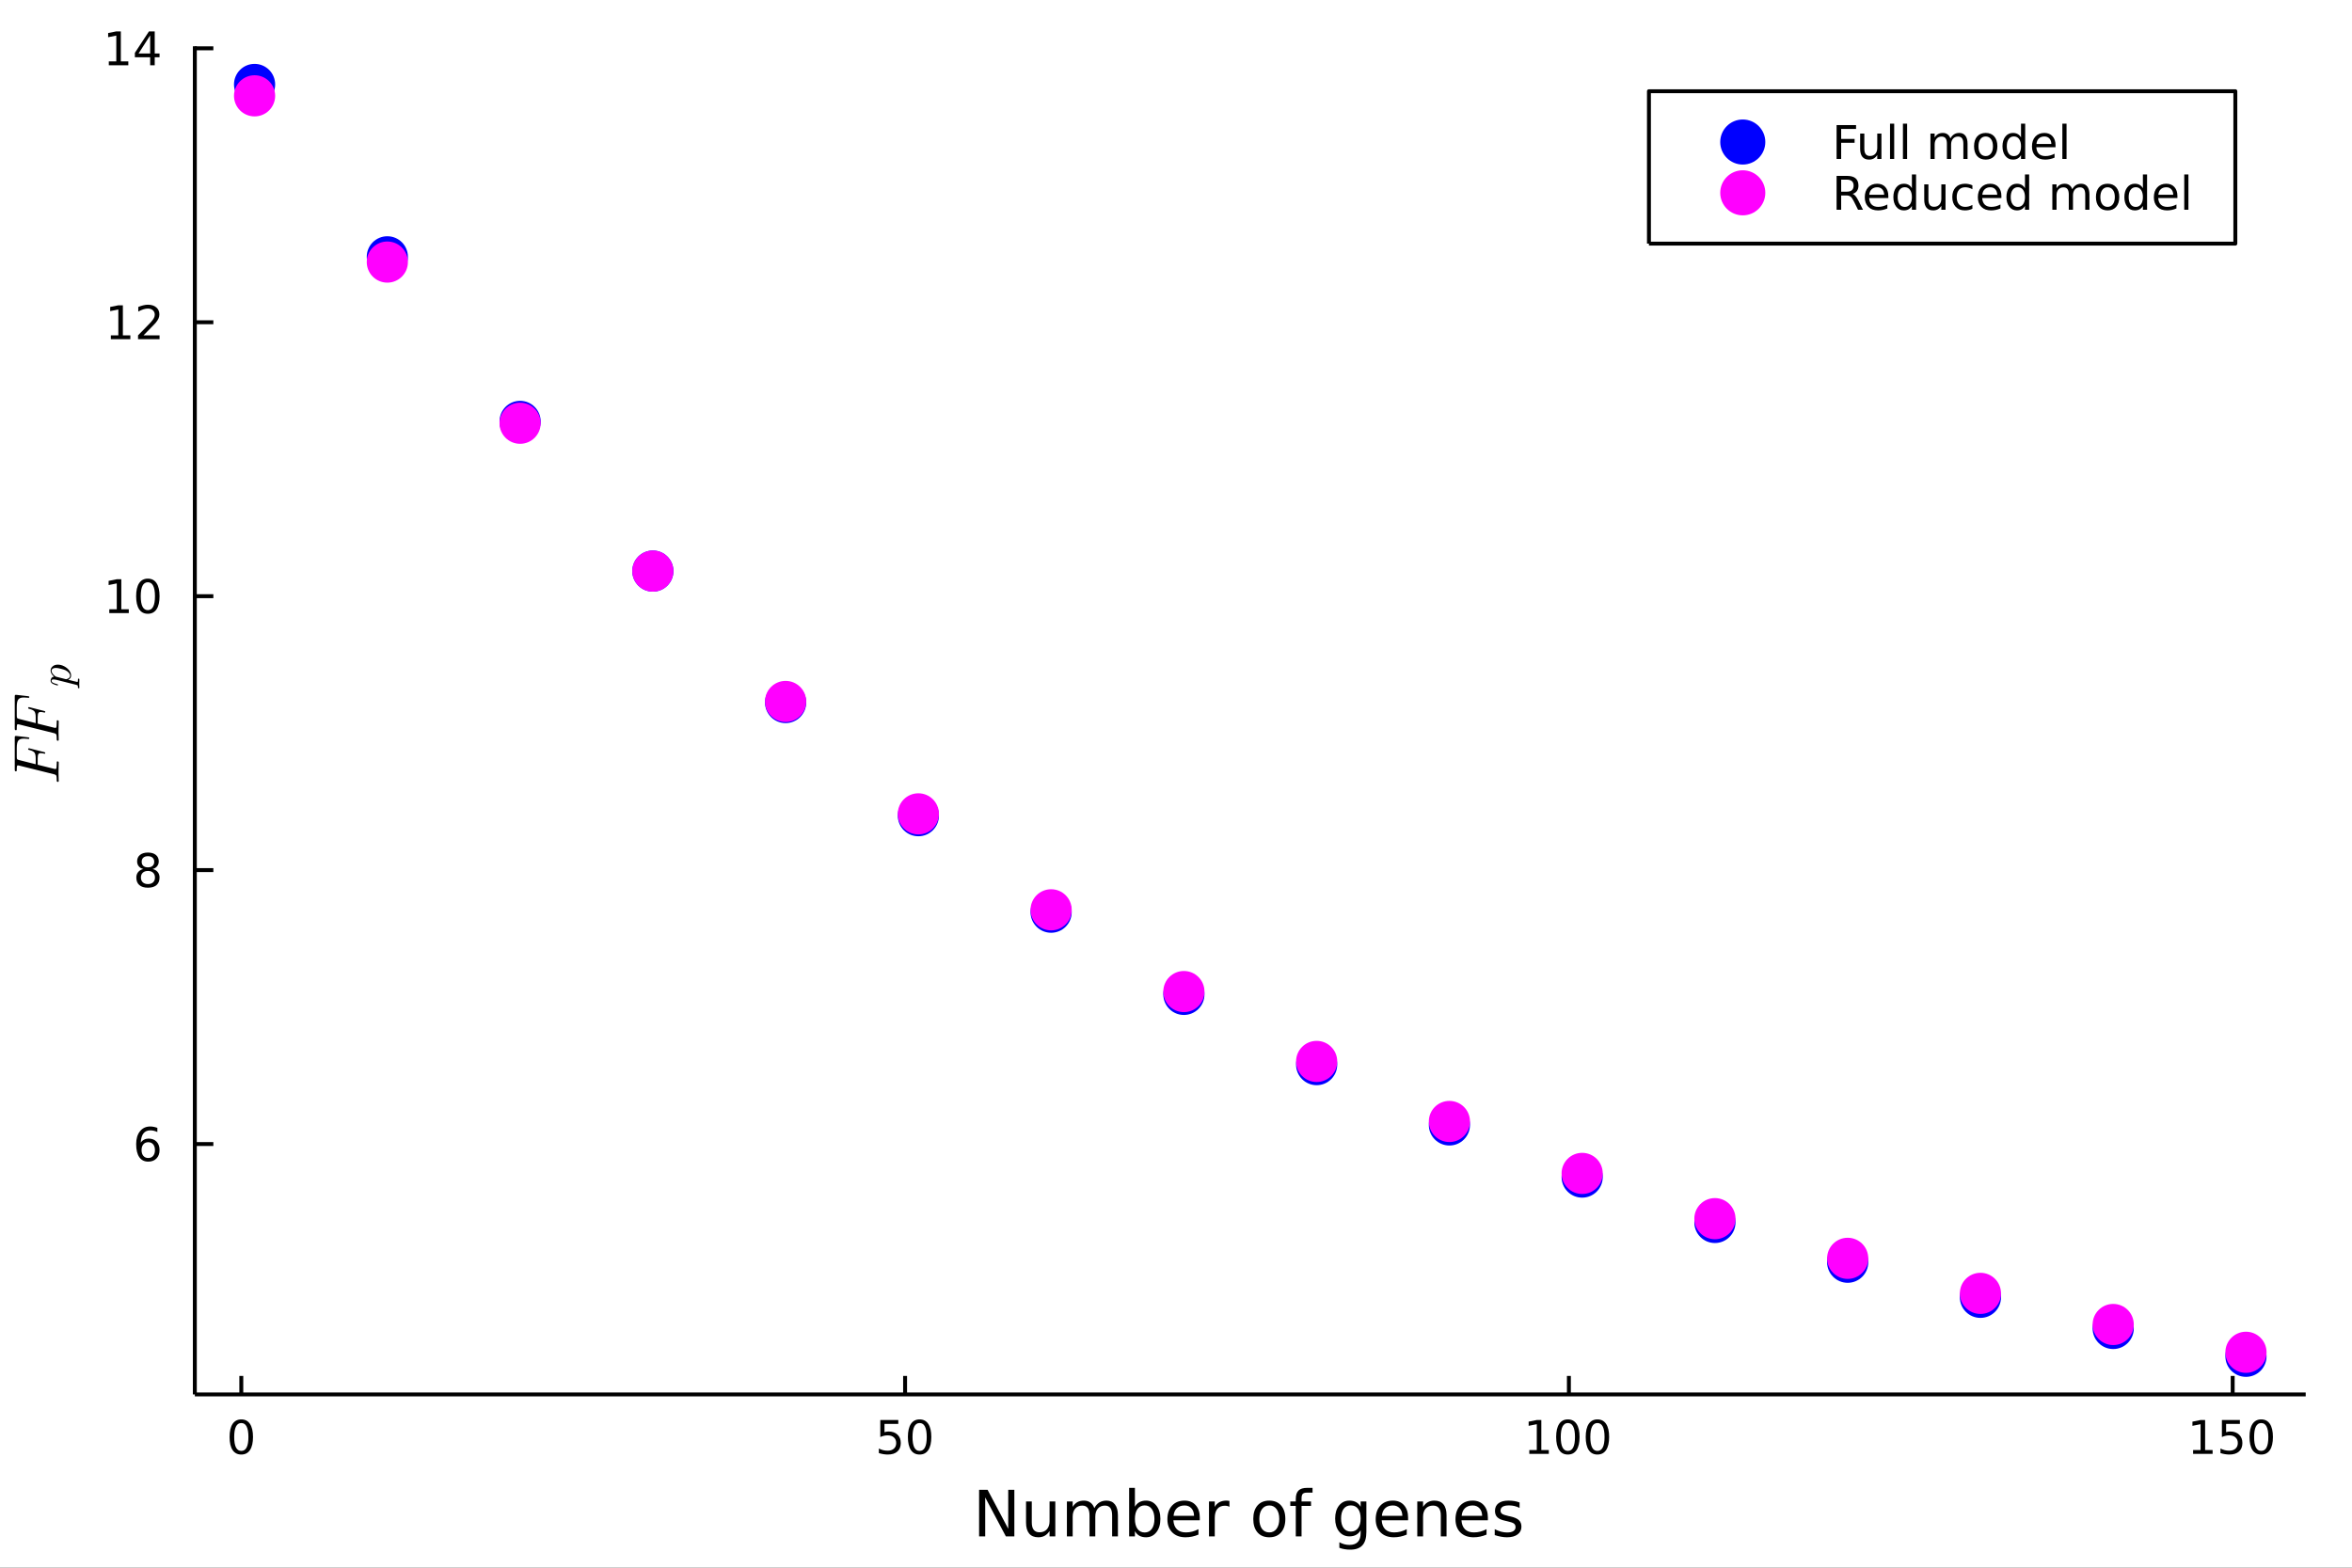 <?xml version="1.0" encoding="utf-8"?>
<svg xmlns="http://www.w3.org/2000/svg" xmlns:xlink="http://www.w3.org/1999/xlink" width="600" height="400" viewBox="0 0 2400 1600">
<rect x="0" y="0" width="2400" height="1600" fill="#333333" stroke="none"/>
<defs>
  <clipPath id="clip520">
    <rect x="0" y="0" width="2400" height="1600"/>
  </clipPath>
</defs>
<path clip-path="url(#clip520)" d="
M0 1600 L2400 1600 L2400 0 L0 0  Z
  " fill="#ffffff" fill-rule="evenodd" fill-opacity="1"/>
<defs>
  <clipPath id="clip521">
    <rect x="480" y="0" width="1681" height="1600"/>
  </clipPath>
</defs>
<defs>
  <clipPath id="clip522">
    <rect x="198" y="47" width="2155" height="1377"/>
  </clipPath>
</defs>
<path clip-path="url(#clip520)" d="
M198.81 1423.18 L2352.76 1423.18 L2352.76 47.244 L198.81 47.244  Z
  " fill="#ffffff" fill-rule="evenodd" fill-opacity="1"/>
<polyline clip-path="url(#clip520)" style="stroke:#000000; stroke-linecap:butt; stroke-linejoin:round; stroke-width:4; stroke-opacity:1; fill:none" points="
  198.81,1423.18 2352.76,1423.18 
  "/>
<polyline clip-path="url(#clip520)" style="stroke:#000000; stroke-linecap:butt; stroke-linejoin:round; stroke-width:4; stroke-opacity:1; fill:none" points="
  246.224,1423.18 246.224,1404.28 
  "/>
<polyline clip-path="url(#clip520)" style="stroke:#000000; stroke-linecap:butt; stroke-linejoin:round; stroke-width:4; stroke-opacity:1; fill:none" points="
  923.565,1423.18 923.565,1404.28 
  "/>
<polyline clip-path="url(#clip520)" style="stroke:#000000; stroke-linecap:butt; stroke-linejoin:round; stroke-width:4; stroke-opacity:1; fill:none" points="
  1600.91,1423.18 1600.91,1404.28 
  "/>
<polyline clip-path="url(#clip520)" style="stroke:#000000; stroke-linecap:butt; stroke-linejoin:round; stroke-width:4; stroke-opacity:1; fill:none" points="
  2278.25,1423.18 2278.25,1404.28 
  "/>
<path clip-path="url(#clip520)" d="M246.224 1452.37 Q242.613 1452.37 240.784 1455.94 Q238.978 1459.48 238.978 1466.61 Q238.978 1473.71 240.784 1477.28 Q242.613 1480.82 246.224 1480.82 Q249.858 1480.82 251.664 1477.28 Q253.492 1473.71 253.492 1466.61 Q253.492 1459.48 251.664 1455.94 Q249.858 1452.37 246.224 1452.37 M246.224 1448.67 Q252.034 1448.67 255.089 1453.27 Q258.168 1457.86 258.168 1466.61 Q258.168 1475.33 255.089 1479.94 Q252.034 1484.52 246.224 1484.52 Q240.414 1484.52 237.335 1479.94 Q234.279 1475.33 234.279 1466.61 Q234.279 1457.86 237.335 1453.27 Q240.414 1448.67 246.224 1448.67 Z" fill="#000000" fill-rule="evenodd" fill-opacity="1" /><path clip-path="url(#clip520)" d="M898.264 1449.29 L916.621 1449.29 L916.621 1453.23 L902.547 1453.23 L902.547 1461.7 Q903.565 1461.35 904.584 1461.19 Q905.602 1461 906.621 1461 Q912.408 1461 915.788 1464.18 Q919.167 1467.35 919.167 1472.76 Q919.167 1478.34 915.695 1481.44 Q912.223 1484.52 905.903 1484.52 Q903.727 1484.52 901.459 1484.15 Q899.214 1483.78 896.806 1483.04 L896.806 1478.34 Q898.889 1479.48 901.112 1480.03 Q903.334 1480.59 905.811 1480.59 Q909.815 1480.59 912.153 1478.48 Q914.491 1476.38 914.491 1472.76 Q914.491 1469.15 912.153 1467.05 Q909.815 1464.94 905.811 1464.94 Q903.936 1464.94 902.061 1465.36 Q900.209 1465.77 898.264 1466.65 L898.264 1449.29 Z" fill="#000000" fill-rule="evenodd" fill-opacity="1" /><path clip-path="url(#clip520)" d="M938.38 1452.37 Q934.769 1452.37 932.94 1455.94 Q931.135 1459.48 931.135 1466.61 Q931.135 1473.71 932.94 1477.28 Q934.769 1480.82 938.38 1480.82 Q942.014 1480.82 943.82 1477.28 Q945.648 1473.71 945.648 1466.61 Q945.648 1459.48 943.82 1455.94 Q942.014 1452.37 938.38 1452.37 M938.38 1448.67 Q944.19 1448.67 947.246 1453.27 Q950.324 1457.86 950.324 1466.61 Q950.324 1475.33 947.246 1479.94 Q944.19 1484.52 938.38 1484.52 Q932.57 1484.52 929.491 1479.94 Q926.436 1475.33 926.436 1466.61 Q926.436 1457.86 929.491 1453.27 Q932.57 1448.67 938.38 1448.67 Z" fill="#000000" fill-rule="evenodd" fill-opacity="1" /><path clip-path="url(#clip520)" d="M1560.51 1479.92 L1568.15 1479.92 L1568.15 1453.55 L1559.84 1455.22 L1559.84 1450.96 L1568.11 1449.29 L1572.78 1449.29 L1572.78 1479.92 L1580.42 1479.92 L1580.42 1483.85 L1560.51 1483.85 L1560.51 1479.92 Z" fill="#000000" fill-rule="evenodd" fill-opacity="1" /><path clip-path="url(#clip520)" d="M1599.87 1452.37 Q1596.25 1452.37 1594.43 1455.94 Q1592.62 1459.48 1592.62 1466.61 Q1592.62 1473.71 1594.43 1477.28 Q1596.25 1480.82 1599.87 1480.82 Q1603.5 1480.82 1605.3 1477.28 Q1607.13 1473.71 1607.13 1466.61 Q1607.13 1459.48 1605.3 1455.94 Q1603.5 1452.37 1599.87 1452.37 M1599.87 1448.67 Q1605.68 1448.67 1608.73 1453.27 Q1611.81 1457.86 1611.81 1466.61 Q1611.81 1475.33 1608.73 1479.94 Q1605.68 1484.52 1599.87 1484.52 Q1594.05 1484.52 1590.98 1479.94 Q1587.92 1475.33 1587.92 1466.61 Q1587.92 1457.86 1590.98 1453.27 Q1594.05 1448.67 1599.87 1448.67 Z" fill="#000000" fill-rule="evenodd" fill-opacity="1" /><path clip-path="url(#clip520)" d="M1630.03 1452.37 Q1626.42 1452.37 1624.59 1455.94 Q1622.78 1459.48 1622.78 1466.61 Q1622.78 1473.71 1624.59 1477.28 Q1626.42 1480.82 1630.03 1480.82 Q1633.66 1480.82 1635.47 1477.28 Q1637.3 1473.71 1637.3 1466.61 Q1637.3 1459.48 1635.47 1455.94 Q1633.66 1452.37 1630.03 1452.37 M1630.03 1448.67 Q1635.84 1448.67 1638.89 1453.27 Q1641.97 1457.86 1641.97 1466.61 Q1641.97 1475.33 1638.89 1479.94 Q1635.84 1484.52 1630.03 1484.52 Q1624.22 1484.52 1621.14 1479.94 Q1618.08 1475.33 1618.08 1466.61 Q1618.08 1457.86 1621.14 1453.27 Q1624.22 1448.67 1630.03 1448.67 Z" fill="#000000" fill-rule="evenodd" fill-opacity="1" /><path clip-path="url(#clip520)" d="M2237.86 1479.92 L2245.49 1479.92 L2245.49 1453.55 L2237.18 1455.22 L2237.18 1450.96 L2245.45 1449.29 L2250.12 1449.29 L2250.12 1479.92 L2257.76 1479.92 L2257.76 1483.85 L2237.86 1483.85 L2237.86 1479.92 Z" fill="#000000" fill-rule="evenodd" fill-opacity="1" /><path clip-path="url(#clip520)" d="M2267.25 1449.29 L2285.61 1449.29 L2285.61 1453.23 L2271.54 1453.23 L2271.54 1461.7 Q2272.55 1461.35 2273.57 1461.19 Q2274.59 1461 2275.61 1461 Q2281.4 1461 2284.78 1464.18 Q2288.16 1467.35 2288.16 1472.76 Q2288.16 1478.34 2284.68 1481.44 Q2281.21 1484.52 2274.89 1484.52 Q2272.72 1484.52 2270.45 1484.15 Q2268.2 1483.78 2265.79 1483.04 L2265.79 1478.34 Q2267.88 1479.48 2270.1 1480.03 Q2272.32 1480.59 2274.8 1480.59 Q2278.8 1480.59 2281.14 1478.48 Q2283.48 1476.38 2283.48 1472.76 Q2283.48 1469.15 2281.14 1467.05 Q2278.8 1464.94 2274.8 1464.94 Q2272.92 1464.94 2271.05 1465.36 Q2269.2 1465.77 2267.25 1466.65 L2267.25 1449.29 Z" fill="#000000" fill-rule="evenodd" fill-opacity="1" /><path clip-path="url(#clip520)" d="M2307.37 1452.37 Q2303.76 1452.37 2301.93 1455.94 Q2300.12 1459.48 2300.12 1466.61 Q2300.12 1473.71 2301.93 1477.28 Q2303.76 1480.82 2307.37 1480.82 Q2311 1480.82 2312.81 1477.28 Q2314.64 1473.71 2314.64 1466.61 Q2314.64 1459.48 2312.81 1455.94 Q2311 1452.37 2307.37 1452.37 M2307.37 1448.67 Q2313.18 1448.67 2316.23 1453.27 Q2319.31 1457.86 2319.31 1466.61 Q2319.31 1475.33 2316.23 1479.94 Q2313.18 1484.52 2307.37 1484.52 Q2301.56 1484.52 2298.48 1479.94 Q2295.42 1475.33 2295.42 1466.61 Q2295.42 1457.86 2298.48 1453.27 Q2301.56 1448.67 2307.37 1448.67 Z" fill="#000000" fill-rule="evenodd" fill-opacity="1" /><path clip-path="url(#clip520)" d="M999.082 1520.52 L1007.74 1520.52 L1028.81 1560.28 L1028.81 1520.52 L1035.05 1520.52 L1035.05 1568.04 L1026.39 1568.04 L1005.32 1528.29 L1005.32 1568.04 L999.082 1568.04 L999.082 1520.52 Z" fill="#000000" fill-rule="evenodd" fill-opacity="1" /><path clip-path="url(#clip520)" d="M1046.98 1553.98 L1046.98 1532.4 L1052.84 1532.4 L1052.84 1553.75 Q1052.84 1558.81 1054.81 1561.36 Q1056.79 1563.87 1060.73 1563.87 Q1065.48 1563.87 1068.21 1560.85 Q1070.98 1557.83 1070.98 1552.61 L1070.98 1532.4 L1076.84 1532.4 L1076.84 1568.04 L1070.98 1568.04 L1070.98 1562.57 Q1068.85 1565.82 1066.02 1567.41 Q1063.22 1568.97 1059.49 1568.97 Q1053.35 1568.97 1050.17 1565.15 Q1046.98 1561.33 1046.98 1553.98 M1061.72 1531.54 L1061.72 1531.54 Z" fill="#000000" fill-rule="evenodd" fill-opacity="1" /><path clip-path="url(#clip520)" d="M1116.66 1539.24 Q1118.85 1535.29 1121.91 1533.41 Q1124.96 1531.54 1129.1 1531.54 Q1134.67 1531.54 1137.69 1535.45 Q1140.72 1539.33 1140.72 1546.53 L1140.72 1568.04 L1134.83 1568.04 L1134.83 1546.72 Q1134.83 1541.59 1133.02 1539.11 Q1131.2 1536.63 1127.48 1536.63 Q1122.93 1536.63 1120.28 1539.65 Q1117.64 1542.68 1117.64 1547.9 L1117.64 1568.04 L1111.75 1568.04 L1111.75 1546.72 Q1111.75 1541.56 1109.94 1539.11 Q1108.13 1536.63 1104.34 1536.63 Q1099.85 1536.63 1097.21 1539.68 Q1094.57 1542.71 1094.57 1547.9 L1094.57 1568.04 L1088.68 1568.04 L1088.68 1532.4 L1094.57 1532.4 L1094.57 1537.93 Q1096.57 1534.66 1099.37 1533.1 Q1102.17 1531.54 1106.03 1531.54 Q1109.91 1531.54 1112.61 1533.51 Q1115.35 1535.48 1116.66 1539.24 Z" fill="#000000" fill-rule="evenodd" fill-opacity="1" /><path clip-path="url(#clip520)" d="M1177.99 1550.25 Q1177.99 1543.79 1175.32 1540.13 Q1172.67 1536.44 1168.03 1536.44 Q1163.38 1536.44 1160.71 1540.13 Q1158.07 1543.79 1158.07 1550.25 Q1158.07 1556.71 1160.71 1560.4 Q1163.38 1564.07 1168.03 1564.07 Q1172.67 1564.07 1175.32 1560.4 Q1177.99 1556.71 1177.99 1550.25 M1158.07 1537.81 Q1159.91 1534.62 1162.71 1533.1 Q1165.54 1531.54 1169.46 1531.54 Q1175.95 1531.54 1179.99 1536.69 Q1184.07 1541.85 1184.07 1550.25 Q1184.07 1558.65 1179.99 1563.81 Q1175.95 1568.97 1169.46 1568.97 Q1165.54 1568.97 1162.71 1567.44 Q1159.91 1565.88 1158.07 1562.7 L1158.07 1568.04 L1152.18 1568.04 L1152.18 1518.52 L1158.07 1518.52 L1158.07 1537.81 Z" fill="#000000" fill-rule="evenodd" fill-opacity="1" /><path clip-path="url(#clip520)" d="M1224.27 1548.76 L1224.27 1551.62 L1197.34 1551.62 Q1197.72 1557.67 1200.97 1560.85 Q1204.25 1564 1210.07 1564 Q1213.45 1564 1216.6 1563.17 Q1219.78 1562.35 1222.9 1560.69 L1222.9 1566.23 Q1219.75 1567.57 1216.44 1568.27 Q1213.13 1568.97 1209.72 1568.97 Q1201.19 1568.97 1196.2 1564 Q1191.23 1559.04 1191.23 1550.57 Q1191.23 1541.82 1195.94 1536.69 Q1200.68 1531.54 1208.7 1531.54 Q1215.9 1531.54 1220.07 1536.18 Q1224.27 1540.8 1224.27 1548.76 M1218.41 1547.04 Q1218.35 1542.23 1215.71 1539.37 Q1213.1 1536.5 1208.77 1536.5 Q1203.87 1536.5 1200.91 1539.27 Q1197.98 1542.04 1197.53 1547.07 L1218.41 1547.04 Z" fill="#000000" fill-rule="evenodd" fill-opacity="1" /><path clip-path="url(#clip520)" d="M1254.54 1537.87 Q1253.55 1537.3 1252.37 1537.04 Q1251.23 1536.76 1249.83 1536.76 Q1244.86 1536.76 1242.19 1540 Q1239.55 1543.22 1239.55 1549.27 L1239.55 1568.04 L1233.66 1568.04 L1233.66 1532.4 L1239.55 1532.4 L1239.55 1537.93 Q1241.39 1534.69 1244.35 1533.13 Q1247.31 1531.54 1251.55 1531.54 Q1252.15 1531.54 1252.88 1531.63 Q1253.61 1531.7 1254.51 1531.85 L1254.54 1537.87 Z" fill="#000000" fill-rule="evenodd" fill-opacity="1" /><path clip-path="url(#clip520)" d="M1295.21 1536.5 Q1290.5 1536.5 1287.77 1540.19 Q1285.03 1543.85 1285.03 1550.25 Q1285.03 1556.65 1287.73 1560.34 Q1290.47 1564 1295.21 1564 Q1299.89 1564 1302.63 1560.31 Q1305.37 1556.62 1305.37 1550.25 Q1305.37 1543.92 1302.63 1540.23 Q1299.89 1536.5 1295.21 1536.5 M1295.21 1531.54 Q1302.85 1531.54 1307.21 1536.5 Q1311.57 1541.47 1311.57 1550.25 Q1311.57 1559 1307.21 1564 Q1302.85 1568.97 1295.21 1568.97 Q1287.54 1568.97 1283.18 1564 Q1278.85 1559 1278.85 1550.25 Q1278.85 1541.47 1283.18 1536.5 Q1287.54 1531.54 1295.21 1531.54 Z" fill="#000000" fill-rule="evenodd" fill-opacity="1" /><path clip-path="url(#clip520)" d="M1339.33 1518.52 L1339.33 1523.39 L1333.73 1523.39 Q1330.58 1523.39 1329.33 1524.66 Q1328.12 1525.93 1328.12 1529.24 L1328.12 1532.4 L1337.77 1532.4 L1337.77 1536.95 L1328.12 1536.95 L1328.12 1568.04 L1322.24 1568.04 L1322.24 1536.95 L1316.63 1536.95 L1316.63 1532.4 L1322.24 1532.4 L1322.24 1529.91 Q1322.24 1523.96 1325.01 1521.26 Q1327.77 1518.52 1333.79 1518.52 L1339.33 1518.52 Z" fill="#000000" fill-rule="evenodd" fill-opacity="1" /><path clip-path="url(#clip520)" d="M1388.41 1549.81 Q1388.41 1543.44 1385.77 1539.94 Q1383.16 1536.44 1378.41 1536.44 Q1373.7 1536.44 1371.06 1539.94 Q1368.45 1543.44 1368.45 1549.81 Q1368.45 1556.14 1371.06 1559.64 Q1373.7 1563.14 1378.41 1563.14 Q1383.16 1563.14 1385.77 1559.64 Q1388.41 1556.14 1388.41 1549.81 M1394.26 1563.62 Q1394.26 1572.72 1390.22 1577.15 Q1386.18 1581.6 1377.84 1581.6 Q1374.75 1581.6 1372.02 1581.13 Q1369.28 1580.68 1366.7 1579.72 L1366.7 1574.03 Q1369.28 1575.43 1371.79 1576.1 Q1374.31 1576.76 1376.92 1576.76 Q1382.68 1576.76 1385.54 1573.74 Q1388.41 1570.75 1388.41 1564.67 L1388.41 1561.77 Q1386.59 1564.92 1383.76 1566.48 Q1380.93 1568.04 1376.98 1568.04 Q1370.43 1568.04 1366.41 1563.05 Q1362.4 1558.05 1362.4 1549.81 Q1362.4 1541.53 1366.41 1536.53 Q1370.43 1531.54 1376.98 1531.54 Q1380.93 1531.54 1383.76 1533.1 Q1386.59 1534.66 1388.41 1537.81 L1388.41 1532.4 L1394.26 1532.4 L1394.26 1563.62 Z" fill="#000000" fill-rule="evenodd" fill-opacity="1" /><path clip-path="url(#clip520)" d="M1436.82 1548.76 L1436.82 1551.62 L1409.89 1551.62 Q1410.27 1557.67 1413.52 1560.85 Q1416.8 1564 1422.62 1564 Q1426 1564 1429.15 1563.17 Q1432.33 1562.35 1435.45 1560.69 L1435.45 1566.23 Q1432.3 1567.57 1428.99 1568.27 Q1425.68 1568.97 1422.27 1568.97 Q1413.74 1568.97 1408.75 1564 Q1403.78 1559.04 1403.78 1550.57 Q1403.78 1541.82 1408.49 1536.69 Q1413.23 1531.54 1421.26 1531.54 Q1428.45 1531.54 1432.62 1536.18 Q1436.82 1540.8 1436.82 1548.76 M1430.96 1547.04 Q1430.9 1542.23 1428.26 1539.37 Q1425.65 1536.5 1421.32 1536.5 Q1416.42 1536.5 1413.46 1539.27 Q1410.53 1542.04 1410.08 1547.07 L1430.96 1547.04 Z" fill="#000000" fill-rule="evenodd" fill-opacity="1" /><path clip-path="url(#clip520)" d="M1476.06 1546.53 L1476.06 1568.04 L1470.21 1568.04 L1470.21 1546.72 Q1470.21 1541.66 1468.23 1539.14 Q1466.26 1536.63 1462.31 1536.63 Q1457.57 1536.63 1454.83 1539.65 Q1452.1 1542.68 1452.1 1547.9 L1452.1 1568.04 L1446.21 1568.04 L1446.21 1532.4 L1452.1 1532.4 L1452.1 1537.93 Q1454.2 1534.72 1457.03 1533.13 Q1459.9 1531.54 1463.62 1531.54 Q1469.76 1531.54 1472.91 1535.36 Q1476.06 1539.14 1476.06 1546.53 Z" fill="#000000" fill-rule="evenodd" fill-opacity="1" /><path clip-path="url(#clip520)" d="M1518.24 1548.76 L1518.24 1551.62 L1491.31 1551.62 Q1491.69 1557.67 1494.94 1560.85 Q1498.22 1564 1504.04 1564 Q1507.42 1564 1510.57 1563.17 Q1513.75 1562.35 1516.87 1560.69 L1516.87 1566.23 Q1513.72 1567.57 1510.41 1568.27 Q1507.1 1568.97 1503.69 1568.97 Q1495.16 1568.97 1490.16 1564 Q1485.2 1559.04 1485.2 1550.57 Q1485.2 1541.82 1489.91 1536.69 Q1494.65 1531.54 1502.67 1531.54 Q1509.87 1531.54 1514.04 1536.18 Q1518.24 1540.8 1518.24 1548.76 M1512.38 1547.04 Q1512.32 1542.23 1509.67 1539.37 Q1507.06 1536.5 1502.74 1536.5 Q1497.83 1536.5 1494.87 1539.27 Q1491.95 1542.04 1491.5 1547.07 L1512.38 1547.04 Z" fill="#000000" fill-rule="evenodd" fill-opacity="1" /><path clip-path="url(#clip520)" d="M1550.57 1533.45 L1550.57 1538.98 Q1548.09 1537.71 1545.42 1537.07 Q1542.74 1536.44 1539.88 1536.44 Q1535.52 1536.44 1533.32 1537.77 Q1531.16 1539.11 1531.16 1541.79 Q1531.16 1543.82 1532.72 1545 Q1534.28 1546.15 1538.99 1547.2 L1540.99 1547.64 Q1547.23 1548.98 1549.84 1551.43 Q1552.48 1553.85 1552.48 1558.21 Q1552.48 1563.17 1548.54 1566.07 Q1544.62 1568.97 1537.75 1568.97 Q1534.88 1568.97 1531.76 1568.39 Q1528.68 1567.85 1525.24 1566.74 L1525.24 1560.69 Q1528.49 1562.38 1531.64 1563.24 Q1534.79 1564.07 1537.87 1564.07 Q1542.01 1564.07 1544.24 1562.66 Q1546.47 1561.23 1546.47 1558.65 Q1546.47 1556.27 1544.85 1554.99 Q1543.25 1553.72 1537.81 1552.54 L1535.77 1552.07 Q1530.33 1550.92 1527.91 1548.56 Q1525.49 1546.18 1525.49 1542.04 Q1525.49 1537.01 1529.06 1534.27 Q1532.62 1531.54 1539.18 1531.54 Q1542.43 1531.54 1545.29 1532.01 Q1548.16 1532.49 1550.57 1533.45 Z" fill="#000000" fill-rule="evenodd" fill-opacity="1" /><polyline clip-path="url(#clip520)" style="stroke:#000000; stroke-linecap:butt; stroke-linejoin:round; stroke-width:4; stroke-opacity:1; fill:none" points="
  198.81,1423.18 198.81,47.244 
  "/>
<polyline clip-path="url(#clip520)" style="stroke:#000000; stroke-linecap:butt; stroke-linejoin:round; stroke-width:4; stroke-opacity:1; fill:none" points="
  198.81,1167.61 217.707,1167.61 
  "/>
<polyline clip-path="url(#clip520)" style="stroke:#000000; stroke-linecap:butt; stroke-linejoin:round; stroke-width:4; stroke-opacity:1; fill:none" points="
  198.81,888.041 217.707,888.041 
  "/>
<polyline clip-path="url(#clip520)" style="stroke:#000000; stroke-linecap:butt; stroke-linejoin:round; stroke-width:4; stroke-opacity:1; fill:none" points="
  198.81,608.467 217.707,608.467 
  "/>
<polyline clip-path="url(#clip520)" style="stroke:#000000; stroke-linecap:butt; stroke-linejoin:round; stroke-width:4; stroke-opacity:1; fill:none" points="
  198.81,328.894 217.707,328.894 
  "/>
<polyline clip-path="url(#clip520)" style="stroke:#000000; stroke-linecap:butt; stroke-linejoin:round; stroke-width:4; stroke-opacity:1; fill:none" points="
  198.81,49.32 217.707,49.32 
  "/>
<path clip-path="url(#clip520)" d="M151.282 1165.75 Q148.134 1165.75 146.282 1167.9 Q144.453 1170.06 144.453 1173.81 Q144.453 1177.53 146.282 1179.71 Q148.134 1181.86 151.282 1181.86 Q154.43 1181.86 156.259 1179.71 Q158.111 1177.53 158.111 1173.81 Q158.111 1170.06 156.259 1167.9 Q154.43 1165.75 151.282 1165.75 M160.564 1151.1 L160.564 1155.36 Q158.805 1154.52 157 1154.08 Q155.217 1153.64 153.458 1153.64 Q148.828 1153.64 146.375 1156.77 Q143.944 1159.89 143.597 1166.21 Q144.963 1164.2 147.023 1163.14 Q149.083 1162.05 151.56 1162.05 Q156.768 1162.05 159.777 1165.22 Q162.81 1168.37 162.81 1173.81 Q162.81 1179.13 159.662 1182.35 Q156.514 1185.57 151.282 1185.57 Q145.287 1185.57 142.115 1180.98 Q138.944 1176.38 138.944 1167.65 Q138.944 1159.45 142.833 1154.59 Q146.722 1149.71 153.273 1149.71 Q155.032 1149.71 156.814 1150.06 Q158.62 1150.4 160.564 1151.1 Z" fill="#000000" fill-rule="evenodd" fill-opacity="1" /><path clip-path="url(#clip520)" d="M150.958 888.909 Q147.625 888.909 145.703 890.691 Q143.805 892.474 143.805 895.599 Q143.805 898.724 145.703 900.506 Q147.625 902.289 150.958 902.289 Q154.291 902.289 156.213 900.506 Q158.134 898.701 158.134 895.599 Q158.134 892.474 156.213 890.691 Q154.315 888.909 150.958 888.909 M146.282 886.918 Q143.273 886.178 141.583 884.117 Q139.916 882.057 139.916 879.094 Q139.916 874.951 142.856 872.543 Q145.819 870.136 150.958 870.136 Q156.12 870.136 159.06 872.543 Q162 874.951 162 879.094 Q162 882.057 160.31 884.117 Q158.643 886.178 155.657 886.918 Q159.037 887.705 160.912 889.997 Q162.81 892.289 162.81 895.599 Q162.81 900.622 159.731 903.307 Q156.676 905.992 150.958 905.992 Q145.24 905.992 142.162 903.307 Q139.106 900.622 139.106 895.599 Q139.106 892.289 141.004 889.997 Q142.903 887.705 146.282 886.918 M144.569 879.534 Q144.569 882.219 146.236 883.724 Q147.926 885.228 150.958 885.228 Q153.967 885.228 155.657 883.724 Q157.37 882.219 157.37 879.534 Q157.37 876.849 155.657 875.344 Q153.967 873.84 150.958 873.84 Q147.926 873.84 146.236 875.344 Q144.569 876.849 144.569 879.534 Z" fill="#000000" fill-rule="evenodd" fill-opacity="1" /><path clip-path="url(#clip520)" d="M111.514 621.812 L119.153 621.812 L119.153 595.447 L110.843 597.113 L110.843 592.854 L119.106 591.187 L123.782 591.187 L123.782 621.812 L131.421 621.812 L131.421 625.747 L111.514 625.747 L111.514 621.812 Z" fill="#000000" fill-rule="evenodd" fill-opacity="1" /><path clip-path="url(#clip520)" d="M150.865 594.266 Q147.254 594.266 145.426 597.831 Q143.62 601.373 143.62 608.502 Q143.62 615.609 145.426 619.173 Q147.254 622.715 150.865 622.715 Q154.5 622.715 156.305 619.173 Q158.134 615.609 158.134 608.502 Q158.134 601.373 156.305 597.831 Q154.5 594.266 150.865 594.266 M150.865 590.562 Q156.676 590.562 159.731 595.169 Q162.81 599.752 162.81 608.502 Q162.81 617.229 159.731 621.835 Q156.676 626.419 150.865 626.419 Q145.055 626.419 141.977 621.835 Q138.921 617.229 138.921 608.502 Q138.921 599.752 141.977 595.169 Q145.055 590.562 150.865 590.562 Z" fill="#000000" fill-rule="evenodd" fill-opacity="1" /><path clip-path="url(#clip520)" d="M113.111 342.239 L120.75 342.239 L120.75 315.873 L112.44 317.54 L112.44 313.281 L120.704 311.614 L125.379 311.614 L125.379 342.239 L133.018 342.239 L133.018 346.174 L113.111 346.174 L113.111 342.239 Z" fill="#000000" fill-rule="evenodd" fill-opacity="1" /><path clip-path="url(#clip520)" d="M146.49 342.239 L162.81 342.239 L162.81 346.174 L140.866 346.174 L140.866 342.239 Q143.528 339.484 148.111 334.855 Q152.717 330.202 153.898 328.859 Q156.143 326.336 157.023 324.6 Q157.926 322.841 157.926 321.151 Q157.926 318.396 155.981 316.66 Q154.06 314.924 150.958 314.924 Q148.759 314.924 146.305 315.688 Q143.875 316.452 141.097 318.003 L141.097 313.281 Q143.921 312.146 146.375 311.568 Q148.828 310.989 150.865 310.989 Q156.236 310.989 159.43 313.674 Q162.625 316.359 162.625 320.85 Q162.625 322.98 161.814 324.901 Q161.027 326.799 158.921 329.392 Q158.342 330.063 155.24 333.28 Q152.139 336.475 146.49 342.239 Z" fill="#000000" fill-rule="evenodd" fill-opacity="1" /><path clip-path="url(#clip520)" d="M111.028 62.665 L118.667 62.665 L118.667 36.3 L110.356 37.966 L110.356 33.707 L118.62 32.04 L123.296 32.04 L123.296 62.665 L130.935 62.665 L130.935 66.6 L111.028 66.6 L111.028 62.665 Z" fill="#000000" fill-rule="evenodd" fill-opacity="1" /><path clip-path="url(#clip520)" d="M153.227 36.114 L141.421 54.563 L153.227 54.563 L153.227 36.114 M152 32.04 L157.879 32.04 L157.879 54.563 L162.81 54.563 L162.81 58.452 L157.879 58.452 L157.879 66.6 L153.227 66.6 L153.227 58.452 L137.625 58.452 L137.625 53.938 L152 32.04 Z" fill="#000000" fill-rule="evenodd" fill-opacity="1" /><path clip-path="url(#clip520)" d="M16.853 751.163 L28.254 752.484 Q29.284 752.58 29.606 752.741 Q29.896 752.902 29.896 753.418 Q29.896 754.191 29.123 754.191 Q28.801 754.191 27.931 754.062 Q26.16 753.869 24.357 753.869 Q22.328 753.869 21.072 754.255 Q19.784 754.609 18.849 755.64 Q17.916 756.67 17.529 758.571 Q17.11 760.471 17.11 763.498 L17.11 772.194 Q17.11 774.319 17.497 774.835 Q17.883 775.318 19.687 775.769 L36.434 779.988 L36.434 773.997 Q36.434 769.81 35.21 768.168 Q33.986 766.525 30.089 765.495 Q29.477 765.334 29.252 765.269 Q28.994 765.173 28.866 765.012 Q28.704 764.819 28.704 764.496 Q28.704 764.207 28.898 764.013 Q29.059 763.82 29.252 763.756 L29.445 763.691 Q29.767 763.691 30.508 763.885 L44.807 767.524 Q45.774 767.781 45.999 767.943 Q46.192 768.071 46.192 768.522 Q46.192 768.844 45.967 769.07 Q45.741 769.295 45.387 769.295 Q45.001 769.231 44.679 769.102 Q42.714 768.651 41.458 768.651 Q40.653 768.651 40.17 768.812 Q39.687 768.973 39.268 769.521 Q38.849 770.068 38.656 771.195 Q38.463 772.323 38.463 774.126 L38.463 780.503 L54.888 784.593 L56.401 784.883 Q57.078 784.883 57.336 784.529 Q57.593 784.142 57.722 782.757 Q57.883 780.696 57.883 779.343 Q57.883 777.669 57.947 777.475 Q58.141 777.089 58.656 777.089 Q59.236 777.089 59.558 777.347 Q59.848 777.604 59.88 777.83 Q59.912 778.055 59.912 778.474 L59.719 788.297 L59.912 796.992 Q59.912 797.991 59.107 797.991 Q58.495 797.991 58.237 797.733 Q57.947 797.475 57.915 797.185 Q57.883 796.896 57.883 796.155 Q57.883 794.545 57.786 793.578 Q57.69 792.612 57.561 792 Q57.4 791.356 56.949 791.034 Q56.498 790.68 56.112 790.519 Q55.693 790.358 54.759 790.132 L19.88 781.437 Q18.689 781.115 18.302 781.115 Q17.883 781.115 17.626 781.405 Q17.368 781.662 17.271 782.371 Q17.143 783.079 17.143 783.659 Q17.11 784.206 17.11 785.398 Q17.11 786.171 17.078 786.493 Q17.046 786.783 16.885 787.008 Q16.724 787.234 16.37 787.234 Q15.468 787.234 15.275 786.847 Q15.049 786.429 15.049 785.269 L15.049 752.935 Q15.049 751.646 15.339 751.357 Q15.597 751.034 16.853 751.163 Z" fill="#000000" fill-rule="evenodd" fill-opacity="1" /><path clip-path="url(#clip520)" d="M16.853 709.185 L28.254 710.505 Q29.284 710.602 29.606 710.763 Q29.896 710.924 29.896 711.439 Q29.896 712.212 29.123 712.212 Q28.801 712.212 27.931 712.083 Q26.16 711.89 24.357 711.89 Q22.328 711.89 21.072 712.277 Q19.784 712.631 18.849 713.661 Q17.916 714.692 17.529 716.592 Q17.11 718.492 17.11 721.52 L17.11 730.215 Q17.11 732.341 17.497 732.856 Q17.883 733.339 19.687 733.79 L36.434 738.009 L36.434 732.019 Q36.434 727.832 35.21 726.19 Q33.986 724.547 30.089 723.516 Q29.477 723.355 29.252 723.291 Q28.994 723.194 28.866 723.033 Q28.704 722.84 28.704 722.518 Q28.704 722.228 28.898 722.035 Q29.059 721.842 29.252 721.777 L29.445 721.713 Q29.767 721.713 30.508 721.906 L44.807 725.545 Q45.774 725.803 45.999 725.964 Q46.192 726.093 46.192 726.544 Q46.192 726.866 45.967 727.091 Q45.741 727.317 45.387 727.317 Q45.001 727.252 44.679 727.124 Q42.714 726.673 41.458 726.673 Q40.653 726.673 40.17 726.834 Q39.687 726.995 39.268 727.542 Q38.849 728.09 38.656 729.217 Q38.463 730.344 38.463 732.148 L38.463 738.524 L54.888 742.615 L56.401 742.904 Q57.078 742.904 57.336 742.55 Q57.593 742.164 57.722 740.779 Q57.883 738.718 57.883 737.365 Q57.883 735.69 57.947 735.497 Q58.141 735.111 58.656 735.111 Q59.236 735.111 59.558 735.368 Q59.848 735.626 59.88 735.851 Q59.912 736.077 59.912 736.495 L59.719 746.318 L59.912 755.014 Q59.912 756.012 59.107 756.012 Q58.495 756.012 58.237 755.755 Q57.947 755.497 57.915 755.207 Q57.883 754.917 57.883 754.176 Q57.883 752.566 57.786 751.6 Q57.69 750.634 57.561 750.022 Q57.4 749.378 56.949 749.056 Q56.498 748.701 56.112 748.54 Q55.693 748.379 54.759 748.154 L19.88 739.458 Q18.689 739.136 18.302 739.136 Q17.883 739.136 17.626 739.426 Q17.368 739.684 17.271 740.392 Q17.143 741.101 17.143 741.681 Q17.11 742.228 17.11 743.42 Q17.11 744.193 17.078 744.515 Q17.046 744.805 16.885 745.03 Q16.724 745.255 16.37 745.255 Q15.468 745.255 15.275 744.869 Q15.049 744.45 15.049 743.291 L15.049 710.956 Q15.049 709.668 15.339 709.378 Q15.597 709.056 16.853 709.185 Z" fill="#000000" fill-rule="evenodd" fill-opacity="1" /><path clip-path="url(#clip520)" d="M59.009 678.35 Q62.3 678.35 65.479 680.018 Q68.658 681.664 70.619 684.257 Q72.558 686.849 72.558 689.487 Q72.558 691.065 71.701 692.124 Q70.822 693.161 69.582 693.725 Q71.115 694.153 74.79 695.078 Q78.465 696.002 78.825 696.002 Q79.028 696.002 79.118 695.957 Q79.209 695.912 79.321 695.709 Q79.457 695.506 79.502 695.01 Q79.569 694.514 79.569 693.68 Q79.569 693.252 79.569 693.094 Q79.592 692.913 79.704 692.756 Q79.817 692.575 80.065 692.575 Q80.99 692.575 80.99 693.409 Q80.99 694.153 80.922 695.686 Q80.854 697.219 80.854 697.986 Q80.854 698.64 80.922 699.947 Q80.99 701.255 80.99 701.863 Q80.99 702.472 80.448 702.472 Q80.133 702.472 79.93 702.382 Q79.75 702.314 79.659 702.134 Q79.592 701.954 79.569 701.796 Q79.569 701.661 79.569 701.39 Q79.569 700.353 79.389 699.902 Q79.231 699.451 78.893 699.293 Q78.577 699.113 77.675 698.91 L57.115 693.725 Q55.74 693.409 54.771 693.409 Q53.553 693.409 53.102 693.793 Q52.651 694.176 52.651 694.852 Q52.651 696.025 54.049 696.791 Q55.447 697.558 58.152 698.211 Q58.896 698.414 59.054 698.549 Q59.212 698.662 59.212 699 Q59.189 699.564 58.738 699.564 Q58.626 699.564 57.904 699.384 Q57.16 699.203 56.078 698.865 Q54.974 698.504 54.275 698.121 Q53.801 697.896 53.486 697.693 Q53.17 697.49 52.674 697.084 Q52.178 696.656 51.908 696.047 Q51.637 695.438 51.637 694.694 Q51.637 693.252 52.494 692.057 Q53.35 690.862 55.086 690.546 Q53.576 689.261 52.606 687.683 Q51.637 686.105 51.637 684.505 Q51.637 681.844 53.711 680.108 Q55.763 678.35 59.009 678.35 M56.98 681.687 Q54.928 681.687 53.801 682.476 Q52.651 683.242 52.651 684.64 Q52.651 686.376 54.41 688.382 Q56.078 690.366 57.634 690.772 L66.674 693.049 L67.418 693.184 Q67.553 693.184 67.959 693.116 Q68.342 693.026 68.974 692.778 Q69.605 692.508 70.168 692.147 Q70.709 691.764 71.115 691.087 Q71.521 690.389 71.521 689.532 Q71.521 688.157 70.304 686.669 Q69.086 685.158 66.787 684.031 Q65.299 683.332 62.097 682.521 Q58.874 681.687 56.98 681.687 Z" fill="#000000" fill-rule="evenodd" fill-opacity="1" /><circle clip-path="url(#clip522)" cx="259.771" cy="86.186" r="21" fill="#0000ff" fill-rule="evenodd" fill-opacity="1" stroke="none"/>
<circle clip-path="url(#clip522)" cx="395.239" cy="262.114" r="21" fill="#0000ff" fill-rule="evenodd" fill-opacity="1" stroke="none"/>
<circle clip-path="url(#clip522)" cx="530.707" cy="430.1" r="21" fill="#0000ff" fill-rule="evenodd" fill-opacity="1" stroke="none"/>
<circle clip-path="url(#clip522)" cx="666.175" cy="582.848" r="21" fill="#0000ff" fill-rule="evenodd" fill-opacity="1" stroke="none"/>
<circle clip-path="url(#clip522)" cx="801.644" cy="717.012" r="21" fill="#0000ff" fill-rule="evenodd" fill-opacity="1" stroke="none"/>
<circle clip-path="url(#clip522)" cx="937.112" cy="832.491" r="21" fill="#0000ff" fill-rule="evenodd" fill-opacity="1" stroke="none"/>
<circle clip-path="url(#clip522)" cx="1072.58" cy="930.994" r="21" fill="#0000ff" fill-rule="evenodd" fill-opacity="1" stroke="none"/>
<circle clip-path="url(#clip522)" cx="1208.05" cy="1014.89" r="21" fill="#0000ff" fill-rule="evenodd" fill-opacity="1" stroke="none"/>
<circle clip-path="url(#clip522)" cx="1343.52" cy="1086.56" r="21" fill="#0000ff" fill-rule="evenodd" fill-opacity="1" stroke="none"/>
<circle clip-path="url(#clip522)" cx="1478.99" cy="1148.12" r="21" fill="#0000ff" fill-rule="evenodd" fill-opacity="1" stroke="none"/>
<circle clip-path="url(#clip522)" cx="1614.45" cy="1201.33" r="21" fill="#0000ff" fill-rule="evenodd" fill-opacity="1" stroke="none"/>
<circle clip-path="url(#clip522)" cx="1749.92" cy="1247.65" r="21" fill="#0000ff" fill-rule="evenodd" fill-opacity="1" stroke="none"/>
<circle clip-path="url(#clip522)" cx="1885.39" cy="1288.25" r="21" fill="#0000ff" fill-rule="evenodd" fill-opacity="1" stroke="none"/>
<circle clip-path="url(#clip522)" cx="2020.86" cy="1324.06" r="21" fill="#0000ff" fill-rule="evenodd" fill-opacity="1" stroke="none"/>
<circle clip-path="url(#clip522)" cx="2156.33" cy="1355.85" r="21" fill="#0000ff" fill-rule="evenodd" fill-opacity="1" stroke="none"/>
<circle clip-path="url(#clip522)" cx="2291.8" cy="1384.24" r="21" fill="#0000ff" fill-rule="evenodd" fill-opacity="1" stroke="none"/>
<circle clip-path="url(#clip522)" cx="259.771" cy="97.803" r="21" fill="#ff00ff" fill-rule="evenodd" fill-opacity="1" stroke="none"/>
<circle clip-path="url(#clip522)" cx="395.239" cy="267.476" r="21" fill="#ff00ff" fill-rule="evenodd" fill-opacity="1" stroke="none"/>
<circle clip-path="url(#clip522)" cx="530.707" cy="431.968" r="21" fill="#ff00ff" fill-rule="evenodd" fill-opacity="1" stroke="none"/>
<circle clip-path="url(#clip522)" cx="666.175" cy="582.855" r="21" fill="#ff00ff" fill-rule="evenodd" fill-opacity="1" stroke="none"/>
<circle clip-path="url(#clip522)" cx="801.644" cy="715.925" r="21" fill="#ff00ff" fill-rule="evenodd" fill-opacity="1" stroke="none"/>
<circle clip-path="url(#clip522)" cx="937.112" cy="830.644" r="21" fill="#ff00ff" fill-rule="evenodd" fill-opacity="1" stroke="none"/>
<circle clip-path="url(#clip522)" cx="1072.58" cy="928.562" r="21" fill="#ff00ff" fill-rule="evenodd" fill-opacity="1" stroke="none"/>
<circle clip-path="url(#clip522)" cx="1208.05" cy="1012" r="21" fill="#ff00ff" fill-rule="evenodd" fill-opacity="1" stroke="none"/>
<circle clip-path="url(#clip522)" cx="1343.52" cy="1083.31" r="21" fill="#ff00ff" fill-rule="evenodd" fill-opacity="1" stroke="none"/>
<circle clip-path="url(#clip522)" cx="1478.99" cy="1144.59" r="21" fill="#ff00ff" fill-rule="evenodd" fill-opacity="1" stroke="none"/>
<circle clip-path="url(#clip522)" cx="1614.45" cy="1197.6" r="21" fill="#ff00ff" fill-rule="evenodd" fill-opacity="1" stroke="none"/>
<circle clip-path="url(#clip522)" cx="1749.92" cy="1243.77" r="21" fill="#ff00ff" fill-rule="evenodd" fill-opacity="1" stroke="none"/>
<circle clip-path="url(#clip522)" cx="1885.39" cy="1284.27" r="21" fill="#ff00ff" fill-rule="evenodd" fill-opacity="1" stroke="none"/>
<circle clip-path="url(#clip522)" cx="2020.86" cy="1320.03" r="21" fill="#ff00ff" fill-rule="evenodd" fill-opacity="1" stroke="none"/>
<circle clip-path="url(#clip522)" cx="2156.33" cy="1351.79" r="21" fill="#ff00ff" fill-rule="evenodd" fill-opacity="1" stroke="none"/>
<circle clip-path="url(#clip522)" cx="2291.8" cy="1380.16" r="21" fill="#ff00ff" fill-rule="evenodd" fill-opacity="1" stroke="none"/>
<path clip-path="url(#clip520)" d="
M1682.6 248.629 L2280.96 248.629 L2280.96 93.109 L1682.6 93.109  Z
  " fill="#ffffff" fill-rule="evenodd" fill-opacity="1"/>
<polyline clip-path="url(#clip520)" style="stroke:#000000; stroke-linecap:butt; stroke-linejoin:round; stroke-width:4; stroke-opacity:1; fill:none" points="
  1682.6,248.629 2280.96,248.629 2280.96,93.109 1682.6,93.109 1682.6,248.629 
  "/>
<circle clip-path="url(#clip520)" cx="1778.34" cy="144.949" r="23" fill="#0000ff" fill-rule="evenodd" fill-opacity="1" stroke="none"/>
<path clip-path="url(#clip520)" d="M1874.07 127.669 L1893.93 127.669 L1893.93 131.604 L1878.74 131.604 L1878.74 141.789 L1892.45 141.789 L1892.45 145.724 L1878.74 145.724 L1878.74 162.229 L1874.07 162.229 L1874.07 127.669 Z" fill="#000000" fill-rule="evenodd" fill-opacity="1" /><path clip-path="url(#clip520)" d="M1898.12 151.997 L1898.12 136.303 L1902.38 136.303 L1902.38 151.835 Q1902.38 155.516 1903.81 157.368 Q1905.25 159.196 1908.12 159.196 Q1911.57 159.196 1913.56 156.997 Q1915.57 154.798 1915.57 151.002 L1915.57 136.303 L1919.83 136.303 L1919.83 162.229 L1915.57 162.229 L1915.57 158.247 Q1914.02 160.608 1911.96 161.766 Q1909.92 162.9 1907.21 162.9 Q1902.75 162.9 1900.43 160.122 Q1898.12 157.344 1898.12 151.997 M1908.83 135.678 L1908.83 135.678 Z" fill="#000000" fill-rule="evenodd" fill-opacity="1" /><path clip-path="url(#clip520)" d="M1928.6 126.21 L1932.86 126.21 L1932.86 162.229 L1928.6 162.229 L1928.6 126.21 Z" fill="#000000" fill-rule="evenodd" fill-opacity="1" /><path clip-path="url(#clip520)" d="M1941.77 126.21 L1946.03 126.21 L1946.03 162.229 L1941.77 162.229 L1941.77 126.21 Z" fill="#000000" fill-rule="evenodd" fill-opacity="1" /><path clip-path="url(#clip520)" d="M1990.2 141.28 Q1991.8 138.409 1994.02 137.044 Q1996.24 135.678 1999.25 135.678 Q2003.3 135.678 2005.5 138.525 Q2007.7 141.349 2007.7 146.581 L2007.7 162.229 L2003.42 162.229 L2003.42 146.719 Q2003.42 142.993 2002.1 141.187 Q2000.78 139.382 1998.07 139.382 Q1994.76 139.382 1992.84 141.581 Q1990.92 143.78 1990.92 147.576 L1990.92 162.229 L1986.64 162.229 L1986.64 146.719 Q1986.64 142.969 1985.32 141.187 Q1984 139.382 1981.24 139.382 Q1977.98 139.382 1976.06 141.604 Q1974.14 143.803 1974.14 147.576 L1974.14 162.229 L1969.85 162.229 L1969.85 136.303 L1974.14 136.303 L1974.14 140.331 Q1975.59 137.946 1977.63 136.812 Q1979.67 135.678 1982.47 135.678 Q1985.29 135.678 1987.26 137.113 Q1989.25 138.548 1990.2 141.28 Z" fill="#000000" fill-rule="evenodd" fill-opacity="1" /><path clip-path="url(#clip520)" d="M2026.24 139.289 Q2022.82 139.289 2020.82 141.974 Q2018.83 144.636 2018.83 149.289 Q2018.83 153.942 2020.8 156.627 Q2022.79 159.289 2026.24 159.289 Q2029.64 159.289 2031.63 156.604 Q2033.63 153.918 2033.63 149.289 Q2033.63 144.682 2031.63 141.997 Q2029.64 139.289 2026.24 139.289 M2026.24 135.678 Q2031.8 135.678 2034.97 139.289 Q2038.14 142.9 2038.14 149.289 Q2038.14 155.655 2034.97 159.289 Q2031.8 162.9 2026.24 162.9 Q2020.66 162.9 2017.49 159.289 Q2014.34 155.655 2014.34 149.289 Q2014.34 142.9 2017.49 139.289 Q2020.66 135.678 2026.24 135.678 Z" fill="#000000" fill-rule="evenodd" fill-opacity="1" /><path clip-path="url(#clip520)" d="M2062.26 140.238 L2062.26 126.21 L2066.52 126.21 L2066.52 162.229 L2062.26 162.229 L2062.26 158.34 Q2060.92 160.655 2058.86 161.789 Q2056.82 162.9 2053.95 162.9 Q2049.25 162.9 2046.29 159.15 Q2043.35 155.4 2043.35 149.289 Q2043.35 143.178 2046.29 139.428 Q2049.25 135.678 2053.95 135.678 Q2056.82 135.678 2058.86 136.812 Q2060.92 137.923 2062.26 140.238 M2047.75 149.289 Q2047.75 153.988 2049.67 156.673 Q2051.61 159.335 2054.99 159.335 Q2058.37 159.335 2060.32 156.673 Q2062.26 153.988 2062.26 149.289 Q2062.26 144.59 2060.32 141.928 Q2058.37 139.243 2054.99 139.243 Q2051.61 139.243 2049.67 141.928 Q2047.75 144.59 2047.75 149.289 Z" fill="#000000" fill-rule="evenodd" fill-opacity="1" /><path clip-path="url(#clip520)" d="M2097.47 148.201 L2097.47 150.284 L2077.88 150.284 Q2078.16 154.682 2080.52 156.997 Q2082.91 159.289 2087.14 159.289 Q2089.6 159.289 2091.89 158.687 Q2094.2 158.085 2096.47 156.881 L2096.47 160.909 Q2094.18 161.881 2091.77 162.391 Q2089.37 162.9 2086.89 162.9 Q2080.69 162.9 2077.05 159.289 Q2073.44 155.678 2073.44 149.52 Q2073.44 143.155 2076.87 139.428 Q2080.32 135.678 2086.15 135.678 Q2091.38 135.678 2094.41 139.057 Q2097.47 142.414 2097.47 148.201 M2093.21 146.951 Q2093.16 143.456 2091.24 141.372 Q2089.34 139.289 2086.19 139.289 Q2082.63 139.289 2080.48 141.303 Q2078.35 143.317 2078.02 146.974 L2093.21 146.951 Z" fill="#000000" fill-rule="evenodd" fill-opacity="1" /><path clip-path="url(#clip520)" d="M2104.46 126.21 L2108.72 126.21 L2108.72 162.229 L2104.46 162.229 L2104.46 126.21 Z" fill="#000000" fill-rule="evenodd" fill-opacity="1" /><circle clip-path="url(#clip520)" cx="1778.34" cy="196.789" r="23" fill="#ff00ff" fill-rule="evenodd" fill-opacity="1" stroke="none"/>
<path clip-path="url(#clip520)" d="M1890.46 197.865 Q1891.96 198.374 1893.37 200.041 Q1894.81 201.708 1896.24 204.624 L1900.99 214.069 L1895.96 214.069 L1891.54 205.203 Q1889.83 201.731 1888.21 200.596 Q1886.61 199.462 1883.83 199.462 L1878.74 199.462 L1878.74 214.069 L1874.07 214.069 L1874.07 179.509 L1884.62 179.509 Q1890.55 179.509 1893.46 181.985 Q1896.38 184.462 1896.38 189.462 Q1896.38 192.726 1894.85 194.879 Q1893.35 197.032 1890.46 197.865 M1878.74 183.351 L1878.74 195.62 L1884.62 195.62 Q1888 195.62 1889.71 194.069 Q1891.45 192.495 1891.45 189.462 Q1891.45 186.43 1889.71 184.902 Q1888 183.351 1884.62 183.351 L1878.74 183.351 Z" fill="#000000" fill-rule="evenodd" fill-opacity="1" /><path clip-path="url(#clip520)" d="M1926.87 200.041 L1926.87 202.124 L1907.28 202.124 Q1907.56 206.522 1909.92 208.837 Q1912.31 211.129 1916.54 211.129 Q1919 211.129 1921.29 210.527 Q1923.6 209.925 1925.87 208.721 L1925.87 212.749 Q1923.58 213.721 1921.17 214.231 Q1918.77 214.74 1916.29 214.74 Q1910.08 214.74 1906.45 211.129 Q1902.84 207.518 1902.84 201.36 Q1902.84 194.995 1906.27 191.268 Q1909.71 187.518 1915.55 187.518 Q1920.78 187.518 1923.81 190.897 Q1926.87 194.254 1926.87 200.041 M1922.61 198.791 Q1922.56 195.296 1920.64 193.212 Q1918.74 191.129 1915.59 191.129 Q1912.03 191.129 1909.88 193.143 Q1907.75 195.157 1907.42 198.814 L1922.61 198.791 Z" fill="#000000" fill-rule="evenodd" fill-opacity="1" /><path clip-path="url(#clip520)" d="M1950.92 192.078 L1950.92 178.05 L1955.18 178.05 L1955.18 214.069 L1950.92 214.069 L1950.92 210.18 Q1949.58 212.495 1947.52 213.629 Q1945.48 214.74 1942.61 214.74 Q1937.91 214.74 1934.95 210.99 Q1932.01 207.24 1932.01 201.129 Q1932.01 195.018 1934.95 191.268 Q1937.91 187.518 1942.61 187.518 Q1945.48 187.518 1947.52 188.652 Q1949.58 189.763 1950.92 192.078 M1936.4 201.129 Q1936.4 205.828 1938.33 208.513 Q1940.27 211.175 1943.65 211.175 Q1947.03 211.175 1948.97 208.513 Q1950.92 205.828 1950.92 201.129 Q1950.92 196.43 1948.97 193.768 Q1947.03 191.083 1943.65 191.083 Q1940.27 191.083 1938.33 193.768 Q1936.4 196.43 1936.4 201.129 Z" fill="#000000" fill-rule="evenodd" fill-opacity="1" /><path clip-path="url(#clip520)" d="M1963.51 203.837 L1963.51 188.143 L1967.77 188.143 L1967.77 203.675 Q1967.77 207.356 1969.2 209.208 Q1970.64 211.036 1973.51 211.036 Q1976.96 211.036 1978.95 208.837 Q1980.96 206.638 1980.96 202.842 L1980.96 188.143 L1985.22 188.143 L1985.22 214.069 L1980.96 214.069 L1980.96 210.087 Q1979.41 212.448 1977.35 213.606 Q1975.32 214.74 1972.61 214.74 Q1968.14 214.74 1965.83 211.962 Q1963.51 209.184 1963.51 203.837 M1974.23 187.518 L1974.23 187.518 Z" fill="#000000" fill-rule="evenodd" fill-opacity="1" /><path clip-path="url(#clip520)" d="M2012.65 189.138 L2012.65 193.12 Q2010.85 192.124 2009.02 191.638 Q2007.21 191.129 2005.36 191.129 Q2001.22 191.129 1998.93 193.768 Q1996.64 196.384 1996.64 201.129 Q1996.64 205.874 1998.93 208.513 Q2001.22 211.129 2005.36 211.129 Q2007.21 211.129 2009.02 210.643 Q2010.85 210.133 2012.65 209.138 L2012.65 213.073 Q2010.87 213.907 2008.95 214.323 Q2007.05 214.74 2004.9 214.74 Q1999.04 214.74 1995.59 211.059 Q1992.14 207.379 1992.14 201.129 Q1992.14 194.786 1995.62 191.152 Q1999.11 187.518 2005.18 187.518 Q2007.14 187.518 2009.02 187.935 Q2010.89 188.328 2012.65 189.138 Z" fill="#000000" fill-rule="evenodd" fill-opacity="1" /><path clip-path="url(#clip520)" d="M2042.24 200.041 L2042.24 202.124 L2022.65 202.124 Q2022.93 206.522 2025.29 208.837 Q2027.68 211.129 2031.91 211.129 Q2034.37 211.129 2036.66 210.527 Q2038.97 209.925 2041.24 208.721 L2041.24 212.749 Q2038.95 213.721 2036.54 214.231 Q2034.13 214.74 2031.66 214.74 Q2025.45 214.74 2021.82 211.129 Q2018.21 207.518 2018.21 201.36 Q2018.21 194.995 2021.64 191.268 Q2025.08 187.518 2030.92 187.518 Q2036.15 187.518 2039.18 190.897 Q2042.24 194.254 2042.24 200.041 M2037.98 198.791 Q2037.93 195.296 2036.01 193.212 Q2034.11 191.129 2030.96 191.129 Q2027.4 191.129 2025.25 193.143 Q2023.12 195.157 2022.79 198.814 L2037.98 198.791 Z" fill="#000000" fill-rule="evenodd" fill-opacity="1" /><path clip-path="url(#clip520)" d="M2066.29 192.078 L2066.29 178.05 L2070.55 178.05 L2070.55 214.069 L2066.29 214.069 L2066.29 210.18 Q2064.94 212.495 2062.88 213.629 Q2060.85 214.74 2057.98 214.74 Q2053.28 214.74 2050.32 210.99 Q2047.38 207.24 2047.38 201.129 Q2047.38 195.018 2050.32 191.268 Q2053.28 187.518 2057.98 187.518 Q2060.85 187.518 2062.88 188.652 Q2064.94 189.763 2066.29 192.078 M2051.77 201.129 Q2051.77 205.828 2053.7 208.513 Q2055.64 211.175 2059.02 211.175 Q2062.4 211.175 2064.34 208.513 Q2066.29 205.828 2066.29 201.129 Q2066.29 196.43 2064.34 193.768 Q2062.4 191.083 2059.02 191.083 Q2055.64 191.083 2053.7 193.768 Q2051.77 196.43 2051.77 201.129 Z" fill="#000000" fill-rule="evenodd" fill-opacity="1" /><path clip-path="url(#clip520)" d="M2114.57 193.12 Q2116.17 190.249 2118.39 188.884 Q2120.62 187.518 2123.63 187.518 Q2127.68 187.518 2129.88 190.365 Q2132.07 193.189 2132.07 198.421 L2132.07 214.069 L2127.79 214.069 L2127.79 198.559 Q2127.79 194.833 2126.47 193.027 Q2125.15 191.222 2122.44 191.222 Q2119.13 191.222 2117.21 193.421 Q2115.29 195.62 2115.29 199.416 L2115.29 214.069 L2111.01 214.069 L2111.01 198.559 Q2111.01 194.809 2109.69 193.027 Q2108.37 191.222 2105.62 191.222 Q2102.35 191.222 2100.43 193.444 Q2098.51 195.643 2098.51 199.416 L2098.51 214.069 L2094.23 214.069 L2094.23 188.143 L2098.51 188.143 L2098.51 192.171 Q2099.97 189.786 2102 188.652 Q2104.04 187.518 2106.84 187.518 Q2109.67 187.518 2111.63 188.953 Q2113.63 190.388 2114.57 193.12 Z" fill="#000000" fill-rule="evenodd" fill-opacity="1" /><path clip-path="url(#clip520)" d="M2150.62 191.129 Q2147.19 191.129 2145.2 193.814 Q2143.21 196.476 2143.21 201.129 Q2143.21 205.782 2145.18 208.467 Q2147.17 211.129 2150.62 211.129 Q2154.02 211.129 2156.01 208.444 Q2158 205.758 2158 201.129 Q2158 196.522 2156.01 193.837 Q2154.02 191.129 2150.62 191.129 M2150.62 187.518 Q2156.17 187.518 2159.34 191.129 Q2162.51 194.74 2162.51 201.129 Q2162.51 207.495 2159.34 211.129 Q2156.17 214.74 2150.62 214.74 Q2145.04 214.74 2141.87 211.129 Q2138.72 207.495 2138.72 201.129 Q2138.72 194.74 2141.87 191.129 Q2145.04 187.518 2150.62 187.518 Z" fill="#000000" fill-rule="evenodd" fill-opacity="1" /><path clip-path="url(#clip520)" d="M2186.63 192.078 L2186.63 178.05 L2190.89 178.05 L2190.89 214.069 L2186.63 214.069 L2186.63 210.18 Q2185.29 212.495 2183.23 213.629 Q2181.19 214.74 2178.32 214.74 Q2173.62 214.74 2170.66 210.99 Q2167.72 207.24 2167.72 201.129 Q2167.72 195.018 2170.66 191.268 Q2173.62 187.518 2178.32 187.518 Q2181.19 187.518 2183.23 188.652 Q2185.29 189.763 2186.63 192.078 M2172.12 201.129 Q2172.12 205.828 2174.04 208.513 Q2175.99 211.175 2179.37 211.175 Q2182.75 211.175 2184.69 208.513 Q2186.63 205.828 2186.63 201.129 Q2186.63 196.43 2184.69 193.768 Q2182.75 191.083 2179.37 191.083 Q2175.99 191.083 2174.04 193.768 Q2172.12 196.43 2172.12 201.129 Z" fill="#000000" fill-rule="evenodd" fill-opacity="1" /><path clip-path="url(#clip520)" d="M2221.84 200.041 L2221.84 202.124 L2202.26 202.124 Q2202.54 206.522 2204.9 208.837 Q2207.28 211.129 2211.52 211.129 Q2213.97 211.129 2216.26 210.527 Q2218.58 209.925 2220.85 208.721 L2220.85 212.749 Q2218.56 213.721 2216.15 214.231 Q2213.74 214.74 2211.26 214.74 Q2205.06 214.74 2201.43 211.129 Q2197.81 207.518 2197.81 201.36 Q2197.81 194.995 2201.24 191.268 Q2204.69 187.518 2210.52 187.518 Q2215.75 187.518 2218.79 190.897 Q2221.84 194.254 2221.84 200.041 M2217.58 198.791 Q2217.54 195.296 2215.62 193.212 Q2213.72 191.129 2210.57 191.129 Q2207 191.129 2204.85 193.143 Q2202.72 195.157 2202.4 198.814 L2217.58 198.791 Z" fill="#000000" fill-rule="evenodd" fill-opacity="1" /><path clip-path="url(#clip520)" d="M2228.83 178.05 L2233.09 178.05 L2233.09 214.069 L2228.83 214.069 L2228.83 178.05 Z" fill="#000000" fill-rule="evenodd" fill-opacity="1" /></svg>
